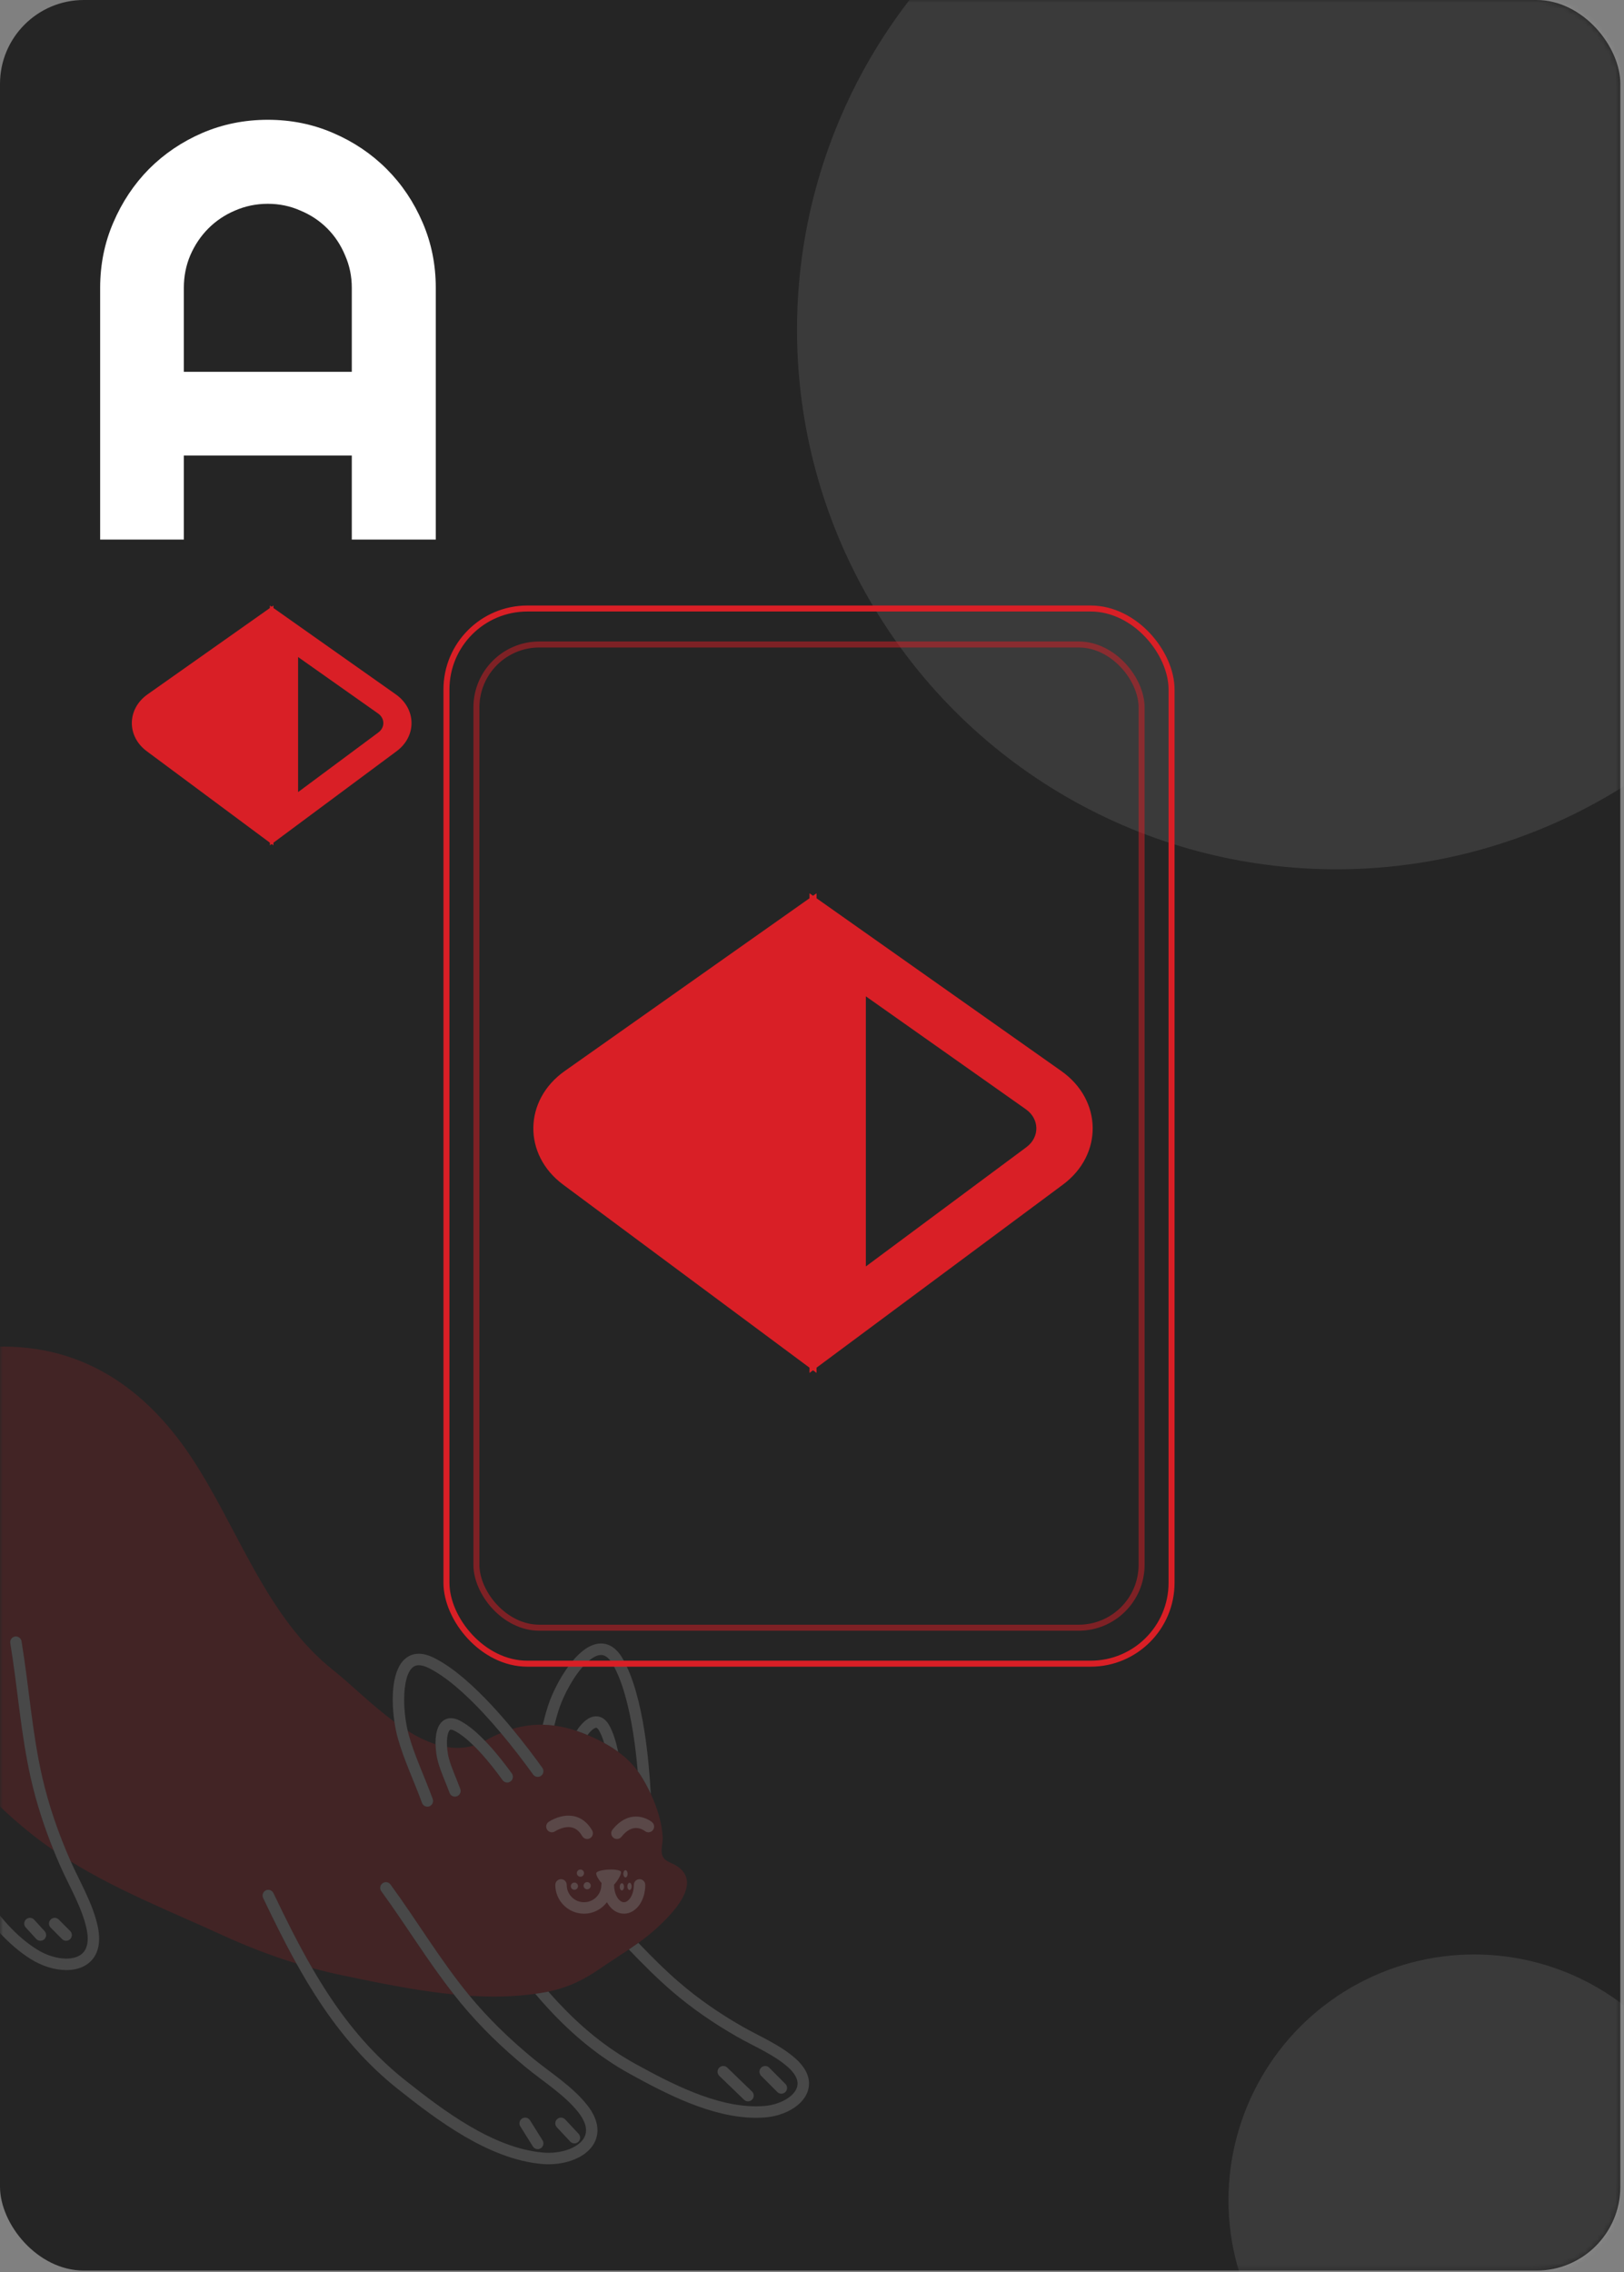 <svg width="271" height="379" viewBox="0 0 271 379" fill="none" xmlns="http://www.w3.org/2000/svg">
<rect x="0" y="0" width="271" height="379" fill="#808080" stroke="none"/>
<rect width="270.39" height="378.73" rx="14" fill="#252525"/>
<mask id="mask0_28_378" style="mask-type:alpha" maskUnits="userSpaceOnUse" x="0" y="0" width="271" height="379">
<rect width="270.39" height="378.73" rx="14" fill="#252525"/>
</mask>
<g mask="url(#mask0_28_378)">
<path d="M94.237 178.646L136.258 149V229L93.963 197.59C87.236 192.594 87.367 183.493 94.237 178.646Z" fill="#D91F26"/>
<path fill-rule="evenodd" clip-rule="evenodd" d="M177.103 178.646C183.973 183.493 184.104 192.594 177.377 197.59L135.082 229V149L177.103 178.646ZM144.485 166.185L171.191 185.027C173.481 186.642 173.525 189.676 171.283 191.342L144.485 211.243V166.185Z" fill="#D91F26"/>
<circle opacity="0.1" cx="223" cy="55" r="90" fill="white"/>
<circle opacity="0.1" cx="246" cy="367" r="41" fill="white"/>
<g opacity="0.4">
<path d="M-18.859 233.742C-18.759 233.569 -18.669 233.39 -18.564 233.221C-17.833 232.036 -16.91 230.968 -15.857 230.02C-12.531 227.025 -7.869 225.23 -3.575 224.809C11.888 223.294 23.486 230.381 31.897 243.027C39.725 254.797 44.313 269.672 55.712 278.669C58.43 280.815 61.95 284.362 65.815 287.192C65.957 288.161 66.146 289.078 66.368 289.881C67.402 293.592 69.136 297.187 70.418 300.724C70.598 301.222 71.145 301.476 71.639 301.297C72.134 301.116 72.389 300.567 72.209 300.071C70.879 296.413 69.17 292.851 68.204 289.368C68.146 289.158 68.09 288.935 68.036 288.704C69.554 289.652 71.112 290.433 72.681 290.938C72.702 291.99 72.855 293.037 73.087 293.877C73.593 295.696 74.423 297.409 75.016 299.051C75.197 299.547 75.745 299.803 76.238 299.622C76.733 299.442 76.988 298.893 76.808 298.397C76.165 296.633 75.361 294.954 74.923 293.364C74.775 292.835 74.653 292.122 74.604 291.406C76.082 291.646 77.563 291.595 79.026 291.158C79.354 291.479 79.683 291.816 80.006 292.165C81.447 293.715 82.814 295.475 83.861 296.93C84.169 297.358 84.765 297.454 85.192 297.146C85.619 296.837 85.716 296.239 85.408 295.811C84.327 294.308 82.92 292.496 81.401 290.861C81.244 290.693 81.085 290.527 80.926 290.364C80.975 290.337 81.025 290.317 81.074 290.288C81.926 289.803 82.759 289.401 83.576 289.06C85.58 291.445 87.429 293.869 88.954 295.991C89.263 296.419 89.858 296.515 90.286 296.207C90.713 295.898 90.809 295.3 90.502 294.872C89.07 292.881 87.364 290.63 85.501 288.381C87.264 287.858 88.951 287.648 90.572 287.68C91.225 287.693 91.866 287.739 92.499 287.824C93.775 287.995 95.013 288.303 96.219 288.708C96.837 288.916 97.447 289.149 98.051 289.403C98.609 289.637 99.162 289.885 99.707 290.151C100.08 290.332 100.447 290.523 100.809 290.719C101.623 291.162 102.403 291.654 103.145 292.195C104.383 293.098 105.496 294.156 106.416 295.417C106.556 295.61 106.702 295.798 106.833 295.999C107.466 296.975 108.063 298.065 108.595 299.207C109.678 301.532 110.471 304.091 110.589 306.454C110.636 307.393 110.171 308.732 110.57 309.603C110.98 310.492 112.044 310.698 112.816 311.168C117.422 313.979 112.154 319.236 109.732 321.482C108.71 322.429 107.633 323.272 106.527 324.068C106.002 324.445 105.473 324.814 104.938 325.175C103.352 326.241 101.73 327.257 100.132 328.36C97.364 330.27 94.794 331.517 91.509 332.191C91.391 332.216 91.279 332.244 91.159 332.267C90.546 332.382 89.93 332.479 89.315 332.567C85.684 333.084 82.015 333.13 78.356 332.889C73.562 327.098 69.688 320.525 65.163 314.329C64.852 313.903 64.254 313.812 63.831 314.123C63.406 314.435 63.313 315.035 63.626 315.46C67.726 321.067 71.357 327.107 75.744 332.674C73.442 332.444 71.151 332.124 68.879 331.756C64.96 331.122 61.074 330.299 57.187 329.496C55.485 329.143 53.785 328.733 52.092 328.271C49.777 324.279 47.687 320.078 45.627 315.762C45.401 315.285 44.831 315.084 44.356 315.311C43.881 315.54 43.68 316.11 43.907 316.587C45.683 320.311 47.491 323.972 49.459 327.507C45.25 326.216 41.116 324.617 37.161 322.805C28.722 318.938 19.781 315.409 11.803 310.487C11.793 310.465 11.782 310.443 11.773 310.421C9.759 305.856 8.129 301.167 7.023 296.315C5.345 288.971 4.844 281.344 3.591 273.76C3.504 273.238 3.013 272.886 2.494 272.973C1.974 273.06 1.623 273.552 1.71 274.074C2.947 281.532 3.445 289.198 5.164 296.743C6.094 300.82 7.383 304.77 8.945 308.622C8.098 308.043 7.261 307.451 6.444 306.831C1.579 303.14 -2.93 298.73 -6.727 293.943C-9.627 290.287 -12.123 286.278 -14.227 282.052C-14.474 278.81 -14.561 275.524 -14.561 272.192C-14.561 270.21 -14.532 268.211 -14.488 266.197C-14.476 265.669 -14.894 265.231 -15.42 265.22C-15.947 265.208 -16.382 265.627 -16.394 266.156C-16.438 268.179 -16.468 270.191 -16.468 272.192C-16.468 273.901 -16.442 275.602 -16.387 277.297C-18.764 271.576 -20.477 265.568 -21.536 259.568C-21.631 259.036 -21.718 258.498 -21.8 257.957C-21.954 256.935 -22.082 255.896 -22.185 254.85C-22.915 247.469 -22.279 239.672 -18.859 233.743V233.742Z" fill="#D91F26" fill-opacity="0.4"/>
<path d="M91.492 284.405C92.155 282.417 93.373 279.956 94.87 277.92C95.62 276.902 96.439 275.991 97.33 275.304C97.775 274.96 98.241 274.672 98.733 274.465C99.226 274.258 99.749 274.132 100.29 274.132C100.982 274.128 101.692 274.352 102.305 274.791C102.923 275.229 103.454 275.861 103.924 276.681C105.709 279.812 106.814 284.202 107.544 288.804C108.099 292.323 108.42 295.957 108.595 299.21C108.063 298.067 107.466 296.976 106.833 296.001C106.701 295.799 106.556 295.611 106.416 295.419C106.235 293.338 105.99 291.195 105.661 289.104C104.958 284.623 103.851 280.383 102.269 277.635C101.9 276.989 101.53 276.587 101.205 276.357C100.877 276.129 100.599 276.051 100.288 276.048C100.046 276.048 99.775 276.105 99.47 276.232C98.937 276.454 98.319 276.903 97.705 277.522C96.78 278.448 95.86 279.739 95.089 281.09C94.316 282.44 93.685 283.854 93.3 285.014C92.998 285.921 92.738 286.864 92.499 287.826C91.868 287.742 91.225 287.694 90.572 287.682C90.841 286.577 91.136 285.48 91.49 284.41L91.492 284.405Z" fill="white" fill-opacity="0.4"/>
<path d="M99.981 288.688C99.833 288.427 99.7 288.296 99.623 288.244C99.542 288.19 99.526 288.193 99.478 288.189C99.443 288.189 99.38 288.197 99.285 288.238C99.12 288.305 98.87 288.477 98.609 288.74C98.425 288.925 98.236 289.152 98.051 289.402C97.447 289.147 96.838 288.915 96.219 288.707C96.313 288.563 96.405 288.414 96.507 288.276C96.883 287.768 97.294 287.304 97.77 286.936C98.008 286.753 98.263 286.593 98.547 286.474C98.829 286.355 99.144 286.277 99.478 286.277C99.908 286.273 100.356 286.417 100.723 286.68C101.091 286.943 101.387 287.303 101.636 287.737C102.335 288.967 102.804 290.523 103.146 292.193C102.405 291.653 101.625 291.161 100.81 290.718C100.57 289.928 100.293 289.228 99.982 288.689L99.981 288.688Z" fill="white" fill-opacity="0.4"/>
<path d="M-50.057 223.582C-49.854 223.104 -49.31 222.876 -48.827 223.068C-47.724 223.506 -46.89 224.114 -46.355 224.899C-45.819 225.683 -45.626 226.588 -45.628 227.477C-45.63 228.475 -45.85 229.491 -46.124 230.549C-46.871 233.403 -47.508 235.942 -47.507 238.69C-47.507 239.053 -47.496 239.419 -47.472 239.792C-47.286 242.808 -46.606 246.101 -45.191 248.753C-44.486 250.081 -43.601 251.249 -42.512 252.17C-41.422 253.091 -40.129 253.774 -38.552 254.136C-37.925 254.278 -37.34 254.344 -36.788 254.344C-35.516 254.342 -34.422 254.002 -33.418 253.41C-31.917 252.522 -30.633 251.024 -29.569 249.271C-28.503 247.521 -27.657 245.533 -26.977 243.728C-26.018 241.192 -24.721 238.073 -22.858 235.401C-21.925 234.064 -20.847 232.838 -19.581 231.861C-18.487 231.017 -17.243 230.365 -15.856 230.017C-16.91 230.966 -17.832 232.033 -18.562 233.218C-18.668 233.389 -18.757 233.567 -18.858 233.74C-20.267 234.951 -21.48 236.61 -22.492 238.413C-23.611 240.399 -24.491 242.543 -25.193 244.405C-26.132 246.885 -27.382 249.772 -29.207 252.107C-30.122 253.273 -31.186 254.306 -32.447 255.054C-33.706 255.804 -35.166 256.257 -36.788 256.255C-37.489 256.255 -38.219 256.172 -38.977 255.999C-40.846 255.572 -42.436 254.737 -43.742 253.631C-45.704 251.969 -47.031 249.722 -47.91 247.315C-48.789 244.904 -49.226 242.319 -49.377 239.91C-49.402 239.497 -49.415 239.09 -49.415 238.687C-49.415 235.638 -48.716 232.916 -47.971 230.061C-47.709 229.063 -47.535 228.179 -47.536 227.474C-47.54 226.839 -47.661 226.376 -47.93 225.976C-48.099 225.73 -48.342 225.487 -48.707 225.256C-50.77 229.99 -53.11 234.631 -54.293 239.473C-54.828 241.66 -55.094 243.922 -55.093 246.188C-55.094 250.319 -54.212 254.465 -52.502 258.203C-51.259 260.926 -49.476 263.297 -47.27 265.051C-45.062 266.807 -42.435 267.949 -39.438 268.235C-38.976 268.277 -38.526 268.299 -38.087 268.299C-34.855 268.294 -32.231 267.168 -29.934 265.321C-27.645 263.475 -25.719 260.886 -24.055 258.045C-23.456 257.025 -22.848 255.931 -22.184 254.846C-22.081 255.892 -21.954 256.931 -21.798 257.953C-22.002 258.308 -22.205 258.664 -22.41 259.015C-24.143 261.97 -26.183 264.746 -28.739 266.811C-31.289 268.878 -34.395 270.216 -38.087 270.211C-38.587 270.211 -39.097 270.187 -39.617 270.137C-42.993 269.82 -45.985 268.515 -48.455 266.55C-50.924 264.584 -52.879 261.966 -54.235 259C-56.063 255.001 -56.999 250.591 -56.999 246.187C-56.999 243.772 -56.718 241.358 -56.145 239.016C-54.803 233.552 -52.16 228.541 -50.057 223.578V223.582Z" fill="white" fill-opacity="0.4"/>
<path d="M105.142 345.943C99.899 343.062 95.56 339.388 91.704 335.257C90.887 334.382 90.094 333.482 89.316 332.567C89.932 332.479 90.547 332.382 91.161 332.267C91.28 332.243 91.393 332.215 91.51 332.191C92.031 332.786 92.558 333.374 93.095 333.951C96.85 337.972 101.027 341.501 106.058 344.267C109.039 345.906 112.371 347.682 115.81 349.038C119.247 350.399 122.785 351.333 126.157 351.332C126.603 351.332 127.047 351.315 127.487 351.282C128.981 351.171 130.465 350.665 131.504 349.949C132.025 349.592 132.433 349.188 132.698 348.778C132.962 348.366 133.091 347.96 133.093 347.531C133.093 347.168 133 346.773 132.756 346.316C132.513 345.86 132.109 345.348 131.5 344.806C130.338 343.77 128.945 342.909 127.469 342.104C125.993 341.296 124.438 340.547 122.963 339.703C119.11 337.499 115.45 334.993 112.07 332.079C109.545 329.902 107.218 327.551 104.939 325.176C105.474 324.815 106.003 324.446 106.528 324.069C108.722 326.352 110.94 328.584 113.312 330.627C116.586 333.45 120.143 335.888 123.906 338.04C125.302 338.839 126.849 339.586 128.38 340.423C129.911 341.261 131.43 342.188 132.764 343.374C133.505 344.035 134.059 344.711 134.434 345.409C134.811 346.104 135 346.827 135 347.53C135.001 348.366 134.732 349.15 134.298 349.819C133.643 350.825 132.641 351.597 131.482 352.165C130.32 352.729 128.991 353.084 127.631 353.189C127.141 353.226 126.65 353.244 126.158 353.244C122.436 353.241 118.684 352.229 115.111 350.819C111.539 349.407 108.141 347.591 105.142 345.943Z" fill="white" fill-opacity="0.4"/>
<path d="M44.358 315.311C44.833 315.084 45.402 315.285 45.63 315.762C47.689 320.079 49.78 324.279 52.094 328.271C52.982 329.8 53.899 331.301 54.863 332.763C58.347 338.043 62.406 342.848 67.581 346.956C70.842 349.544 74.53 352.388 78.436 354.669C82.342 356.953 86.457 358.662 90.551 359.04C90.875 359.07 91.201 359.085 91.526 359.085C93.22 359.089 94.879 358.67 96.029 357.972C96.606 357.625 97.052 357.216 97.347 356.776C97.64 356.334 97.793 355.871 97.794 355.324C97.796 354.536 97.45 353.509 96.449 352.257C95.322 350.851 93.903 349.604 92.384 348.405C90.865 347.206 89.251 346.059 87.748 344.825C83.817 341.596 80.165 338.066 76.905 334.127C76.509 333.649 76.13 333.159 75.746 332.674C71.359 327.106 67.728 321.067 63.628 315.46C63.317 315.034 63.408 314.435 63.833 314.123C64.258 313.812 64.854 313.903 65.165 314.329C69.691 320.525 73.565 327.098 78.358 332.889C78.363 332.895 78.366 332.9 78.371 332.906C81.542 336.735 85.104 340.181 88.954 343.346C90.386 344.521 91.993 345.666 93.561 346.902C95.13 348.141 96.662 349.475 97.934 351.06C99.114 352.532 99.699 353.966 99.7 355.325C99.702 356.257 99.413 357.123 98.929 357.843C98.2 358.927 97.074 359.699 95.786 360.217C94.494 360.734 93.023 360.996 91.526 360.998C91.143 360.998 90.758 360.981 90.375 360.944C85.876 360.524 81.524 358.686 77.477 356.321C73.429 353.957 69.676 351.055 66.399 348.454C61.035 344.198 56.838 339.221 53.273 333.817C51.922 331.77 50.663 329.661 49.462 327.505C47.494 323.969 45.687 320.309 43.911 316.584C43.683 316.108 43.885 315.537 44.359 315.309L44.358 315.311Z" fill="white" fill-opacity="0.4"/>
<path d="M-15.419 265.219C-14.892 265.23 -14.475 265.668 -14.487 266.196C-14.531 268.21 -14.56 270.209 -14.56 272.191C-14.56 275.523 -14.473 278.807 -14.226 282.051C-13.65 289.567 -12.207 296.858 -8.923 303.971C-7.179 307.756 -5.166 311.964 -2.705 315.768C-0.246 319.574 2.657 322.963 6.141 325.151C7.698 326.136 9.543 326.698 11.069 326.693C12.167 326.693 13.066 326.411 13.653 325.909C13.95 325.654 14.185 325.345 14.359 324.936C14.531 324.527 14.639 324.013 14.639 323.365C14.639 322.901 14.583 322.368 14.455 321.767C14.083 320.002 13.377 318.246 12.56 316.488C11.744 314.73 10.82 312.975 10.033 311.194C9.657 310.342 9.298 309.481 8.949 308.62C7.388 304.769 6.097 300.817 5.167 296.74C3.449 289.196 2.95 281.53 1.713 274.071C1.627 273.55 1.978 273.057 2.497 272.971C3.017 272.884 3.508 273.236 3.594 273.757C4.848 281.342 5.349 288.967 7.026 296.313C8.133 301.166 9.763 305.854 11.777 310.419C11.786 310.44 11.797 310.463 11.806 310.485C12.55 312.162 13.455 313.888 14.288 315.68C15.13 317.495 15.899 319.378 16.32 321.369C16.471 322.082 16.545 322.746 16.545 323.365C16.545 324.225 16.401 325.001 16.116 325.679C15.693 326.698 14.94 327.467 14.046 327.935C13.15 328.407 12.127 328.604 11.07 328.605C9.1 328.601 6.975 327.928 5.128 326.77C1.302 324.36 -1.754 320.749 -4.304 316.808C-6.854 312.866 -8.899 308.578 -10.654 304.774C-14.781 295.83 -16.082 286.664 -16.387 277.295C-16.442 275.599 -16.468 273.899 -16.468 272.19C-16.468 270.187 -16.438 268.175 -16.394 266.153C-16.382 265.625 -15.947 265.206 -15.42 265.218L-15.419 265.219Z" fill="white" fill-opacity="0.4"/>
<path d="M68.205 289.367C69.171 292.85 70.88 296.412 72.21 300.07C72.39 300.566 72.134 301.116 71.641 301.296C71.145 301.476 70.598 301.221 70.419 300.723C69.139 297.185 67.403 293.589 66.369 289.88C66.147 289.077 65.959 288.159 65.816 287.191C65.642 286.008 65.536 284.747 65.535 283.502C65.54 281.674 65.749 279.901 66.362 278.461C66.672 277.742 67.093 277.095 67.688 276.611C68.279 276.124 69.055 275.836 69.891 275.842C70.671 275.842 71.492 276.069 72.37 276.501C75.594 278.096 78.958 281.115 82.129 284.52C83.291 285.771 84.423 287.074 85.504 288.38C87.366 290.627 89.073 292.879 90.505 294.871C90.813 295.299 90.716 295.897 90.289 296.206C89.862 296.514 89.266 296.418 88.957 295.989C87.431 293.868 85.582 291.444 83.579 289.059C82.657 287.962 81.706 286.872 80.733 285.826C77.653 282.505 74.37 279.612 71.529 278.22C70.838 277.879 70.292 277.755 69.89 277.757C69.456 277.761 69.172 277.876 68.887 278.099C68.466 278.433 68.069 279.126 67.817 280.094C67.561 281.054 67.443 282.255 67.443 283.504C67.44 285.295 67.685 287.197 68.038 288.704C68.091 288.935 68.148 289.158 68.207 289.368L68.205 289.367Z" fill="white" fill-opacity="0.4"/>
<path d="M74.925 293.362C75.363 294.952 76.166 296.631 76.81 298.394C76.99 298.891 76.735 299.439 76.241 299.62C75.746 299.801 75.199 299.545 75.019 299.049C74.426 297.407 73.597 295.693 73.089 293.875C72.858 293.036 72.705 291.988 72.683 290.936C72.682 290.863 72.675 290.792 72.675 290.719C72.68 289.811 72.775 288.921 73.107 288.133C73.276 287.741 73.515 287.363 73.88 287.065C74.241 286.765 74.738 286.583 75.238 286.589C75.708 286.589 76.169 286.724 76.635 286.952C78.095 287.677 79.544 288.931 80.928 290.362C81.087 290.526 81.245 290.69 81.403 290.858C82.922 292.494 84.328 294.306 85.41 295.809C85.718 296.237 85.621 296.834 85.194 297.144C84.767 297.453 84.172 297.356 83.863 296.927C82.817 295.472 81.449 293.712 80.008 292.162C79.685 291.814 79.357 291.477 79.028 291.156C77.897 290.049 76.759 289.139 75.793 288.669C75.515 288.531 75.33 288.5 75.238 288.501C75.139 288.507 75.134 288.514 75.079 288.552C75.003 288.604 74.844 288.834 74.743 289.234C74.637 289.628 74.581 290.159 74.582 290.719C74.582 290.944 74.591 291.174 74.607 291.403C74.657 292.12 74.778 292.832 74.926 293.362H74.925Z" fill="white" fill-opacity="0.4"/>
<path d="M106.13 303C106.928 303.001 107.582 303.23 108.04 303.452C108.499 303.675 108.769 303.898 108.812 303.934C109.217 304.272 109.271 304.876 108.935 305.281C108.6 305.684 108.003 305.74 107.599 305.408C107.599 305.408 107.423 305.271 107.155 305.147C106.886 305.023 106.528 304.912 106.132 304.912C105.811 304.913 105.463 304.977 105.059 305.186C104.658 305.394 104.197 305.753 103.701 306.379C103.372 306.792 102.773 306.86 102.361 306.533C101.949 306.204 101.88 305.602 102.208 305.188C102.84 304.389 103.508 303.836 104.181 303.486C104.855 303.135 105.53 302.997 106.129 302.998L106.13 303Z" fill="white" fill-opacity="0.4"/>
<path d="M92.632 305.459C92.196 305.757 91.603 305.643 91.306 305.206C91.011 304.768 91.124 304.174 91.56 303.878C91.596 303.854 91.961 303.606 92.543 303.357C93.125 303.108 93.926 302.847 94.854 302.845C95.519 302.844 96.254 302.988 96.953 303.384C97.653 303.777 98.293 304.414 98.808 305.305C99.073 305.762 98.918 306.347 98.463 306.612C98.007 306.878 97.424 306.722 97.159 306.266C96.784 305.62 96.394 305.265 96.018 305.051C95.641 304.838 95.258 304.76 94.856 304.758C94.299 304.756 93.722 304.93 93.296 305.115C93.082 305.207 92.908 305.299 92.79 305.366C92.732 305.4 92.688 305.427 92.661 305.444L92.634 305.46L92.632 305.459Z" fill="white" fill-opacity="0.4"/>
<path d="M105.638 318.754C105.196 319.032 104.671 319.201 104.121 319.201C103.571 319.201 103.045 319.032 102.604 318.754C102.044 318.401 101.61 317.889 101.28 317.291C100.405 318.449 99.022 319.201 97.459 319.201C94.812 319.201 92.665 317.052 92.665 314.397C92.665 313.869 93.092 313.44 93.618 313.44C94.145 313.44 94.572 313.869 94.572 314.397C94.572 315.198 94.894 315.914 95.417 316.44C95.942 316.965 96.657 317.288 97.459 317.288C98.26 317.288 98.977 316.965 99.502 316.44C100.025 315.914 100.347 315.198 100.347 314.397C100.347 314.296 100.367 314.201 100.395 314.11C99.908 313.557 99.492 312.869 99.492 312.479C99.492 311.755 103.638 311.566 103.638 312.29C103.638 312.757 103.058 313.731 102.469 314.363C102.469 314.376 102.472 314.386 102.472 314.398C102.47 315.285 102.722 316.073 103.07 316.581C103.242 316.837 103.434 317.019 103.612 317.131C103.792 317.242 103.953 317.288 104.121 317.288C104.289 317.288 104.45 317.241 104.63 317.131C104.898 316.965 105.194 316.63 105.413 316.15C105.632 315.673 105.771 315.062 105.771 314.398C105.771 313.87 106.198 313.442 106.725 313.442C107.251 313.442 107.678 313.87 107.678 314.398C107.676 315.636 107.346 316.772 106.751 317.655C106.452 318.097 106.083 318.476 105.639 318.755L105.638 318.754Z" fill="white" fill-opacity="0.4"/>
<path d="M96.858 311.833C97.189 311.833 97.458 312.102 97.458 312.435C97.458 312.768 97.189 313.036 96.858 313.036C96.527 313.036 96.258 312.767 96.258 312.435C96.258 312.103 96.526 311.833 96.858 311.833Z" fill="white" fill-opacity="0.4"/>
<path d="M97.982 313.932C98.315 313.932 98.583 314.201 98.583 314.533C98.583 314.865 98.313 315.135 97.982 315.135C97.651 315.135 97.382 314.866 97.382 314.533C97.382 314.2 97.651 313.932 97.982 313.932Z" fill="white" fill-opacity="0.4"/>
<path d="M95.853 315.212C95.522 315.212 95.253 314.943 95.253 314.61C95.253 314.278 95.522 314.008 95.853 314.008C96.185 314.008 96.453 314.278 96.453 314.61C96.453 314.943 96.185 315.212 95.853 315.212Z" fill="white" fill-opacity="0.4"/>
<path d="M104.375 313.151C104.176 313.151 104.014 312.882 104.014 312.549C104.014 312.216 104.176 311.947 104.375 311.947C104.574 311.947 104.733 312.217 104.733 312.549C104.733 312.881 104.573 313.151 104.375 313.151Z" fill="white" fill-opacity="0.4"/>
<path d="M105.049 314.046C105.248 314.046 105.408 314.315 105.408 314.648C105.408 314.981 105.247 315.25 105.049 315.25C104.851 315.25 104.689 314.981 104.689 314.648C104.689 314.315 104.851 314.046 105.049 314.046Z" fill="white" fill-opacity="0.4"/>
<path d="M103.772 315.326C103.574 315.326 103.413 315.056 103.413 314.724C103.413 314.392 103.574 314.123 103.772 314.123C103.97 314.123 104.132 314.392 104.132 314.724C104.132 315.056 103.97 315.326 103.772 315.326Z" fill="white" fill-opacity="0.4"/>
<path d="M128.36 344.885L131.061 347.596C131.433 347.969 131.433 348.576 131.061 348.949C130.688 349.323 130.084 349.323 129.712 348.949L127.011 346.238C126.639 345.865 126.639 345.259 127.011 344.885C127.383 344.512 127.987 344.512 128.36 344.885Z" fill="white" fill-opacity="0.4"/>
<path d="M121.353 344.871L125.484 348.858C125.864 349.224 125.876 349.83 125.51 350.211C125.145 350.591 124.543 350.603 124.163 350.237L120.03 346.252C119.651 345.885 119.639 345.281 120.004 344.899C120.369 344.518 120.972 344.506 121.353 344.871Z" fill="white" fill-opacity="0.4"/>
<path d="M94.312 353.516L96.548 355.907C96.909 356.293 96.889 356.898 96.506 357.26C96.121 357.622 95.517 357.602 95.158 357.217L92.922 354.825C92.561 354.44 92.582 353.834 92.965 353.472C93.349 353.111 93.952 353.131 94.312 353.516Z" fill="white" fill-opacity="0.4"/>
<path d="M88.444 353.663L90.537 357.01C90.817 357.458 90.681 358.048 90.235 358.329C89.789 358.609 89.201 358.475 88.921 358.026L86.829 354.679C86.549 354.231 86.683 353.641 87.13 353.36C87.576 353.08 88.164 353.214 88.444 353.663Z" fill="white" fill-opacity="0.4"/>
<path d="M9.803 320.174L11.71 322.088C12.083 322.46 12.083 323.067 11.71 323.441C11.338 323.815 10.734 323.815 10.362 323.441L8.454 321.527C8.082 321.154 8.082 320.548 8.454 320.174C8.827 319.801 9.431 319.801 9.803 320.174Z" fill="white" fill-opacity="0.4"/>
<path d="M5.7 320.204L7.447 322.118C7.803 322.507 7.776 323.113 7.389 323.469C7.001 323.826 6.397 323.8 6.042 323.411L4.293 321.499C3.937 321.109 3.965 320.504 4.352 320.147C4.74 319.79 5.344 319.817 5.7 320.207V320.204Z" fill="white" fill-opacity="0.4"/>
</g>
</g>
<path d="M58.705 62.022V48.008C58.705 46.087 58.331 44.281 57.582 42.588C56.866 40.863 55.873 39.365 54.603 38.096C53.334 36.826 51.837 35.833 50.111 35.117C48.419 34.368 46.612 33.994 44.691 33.994C42.771 33.994 40.948 34.368 39.223 35.117C37.53 35.833 36.049 36.826 34.779 38.096C33.51 39.365 32.501 40.863 31.752 42.588C31.036 44.281 30.678 46.087 30.678 48.008V62.022H58.705ZM72.719 90H58.705V75.986H30.678V90H16.713V48.008C16.713 44.134 17.445 40.505 18.91 37.119C20.375 33.701 22.361 30.723 24.867 28.184C27.406 25.645 30.369 23.643 33.754 22.178C37.172 20.713 40.818 19.98 44.691 19.98C48.565 19.98 52.195 20.713 55.58 22.178C58.998 23.643 61.977 25.645 64.516 28.184C67.055 30.723 69.057 33.701 70.522 37.119C71.986 40.505 72.719 44.134 72.719 48.008V90Z" fill="white"/>
<path d="M24.618 115.823L45.629 101V141L24.482 125.295C21.118 122.797 21.184 118.246 24.618 115.823Z" fill="#D91F26"/>
<path fill-rule="evenodd" clip-rule="evenodd" d="M66.052 115.823C69.486 118.246 69.552 122.797 66.188 125.295L45.041 141V101L66.052 115.823ZM49.743 109.593L63.096 119.013C64.241 119.821 64.263 121.338 63.141 122.171L49.743 132.121V109.593Z" fill="#D91F26"/>
<rect x="74.5" y="101.5" width="121" height="176" rx="13.5" stroke="#D91F26"/>
<rect opacity="0.5" x="79.5" y="107.5" width="111" height="164" rx="10.5" stroke="#D91F26"/>
</svg>
